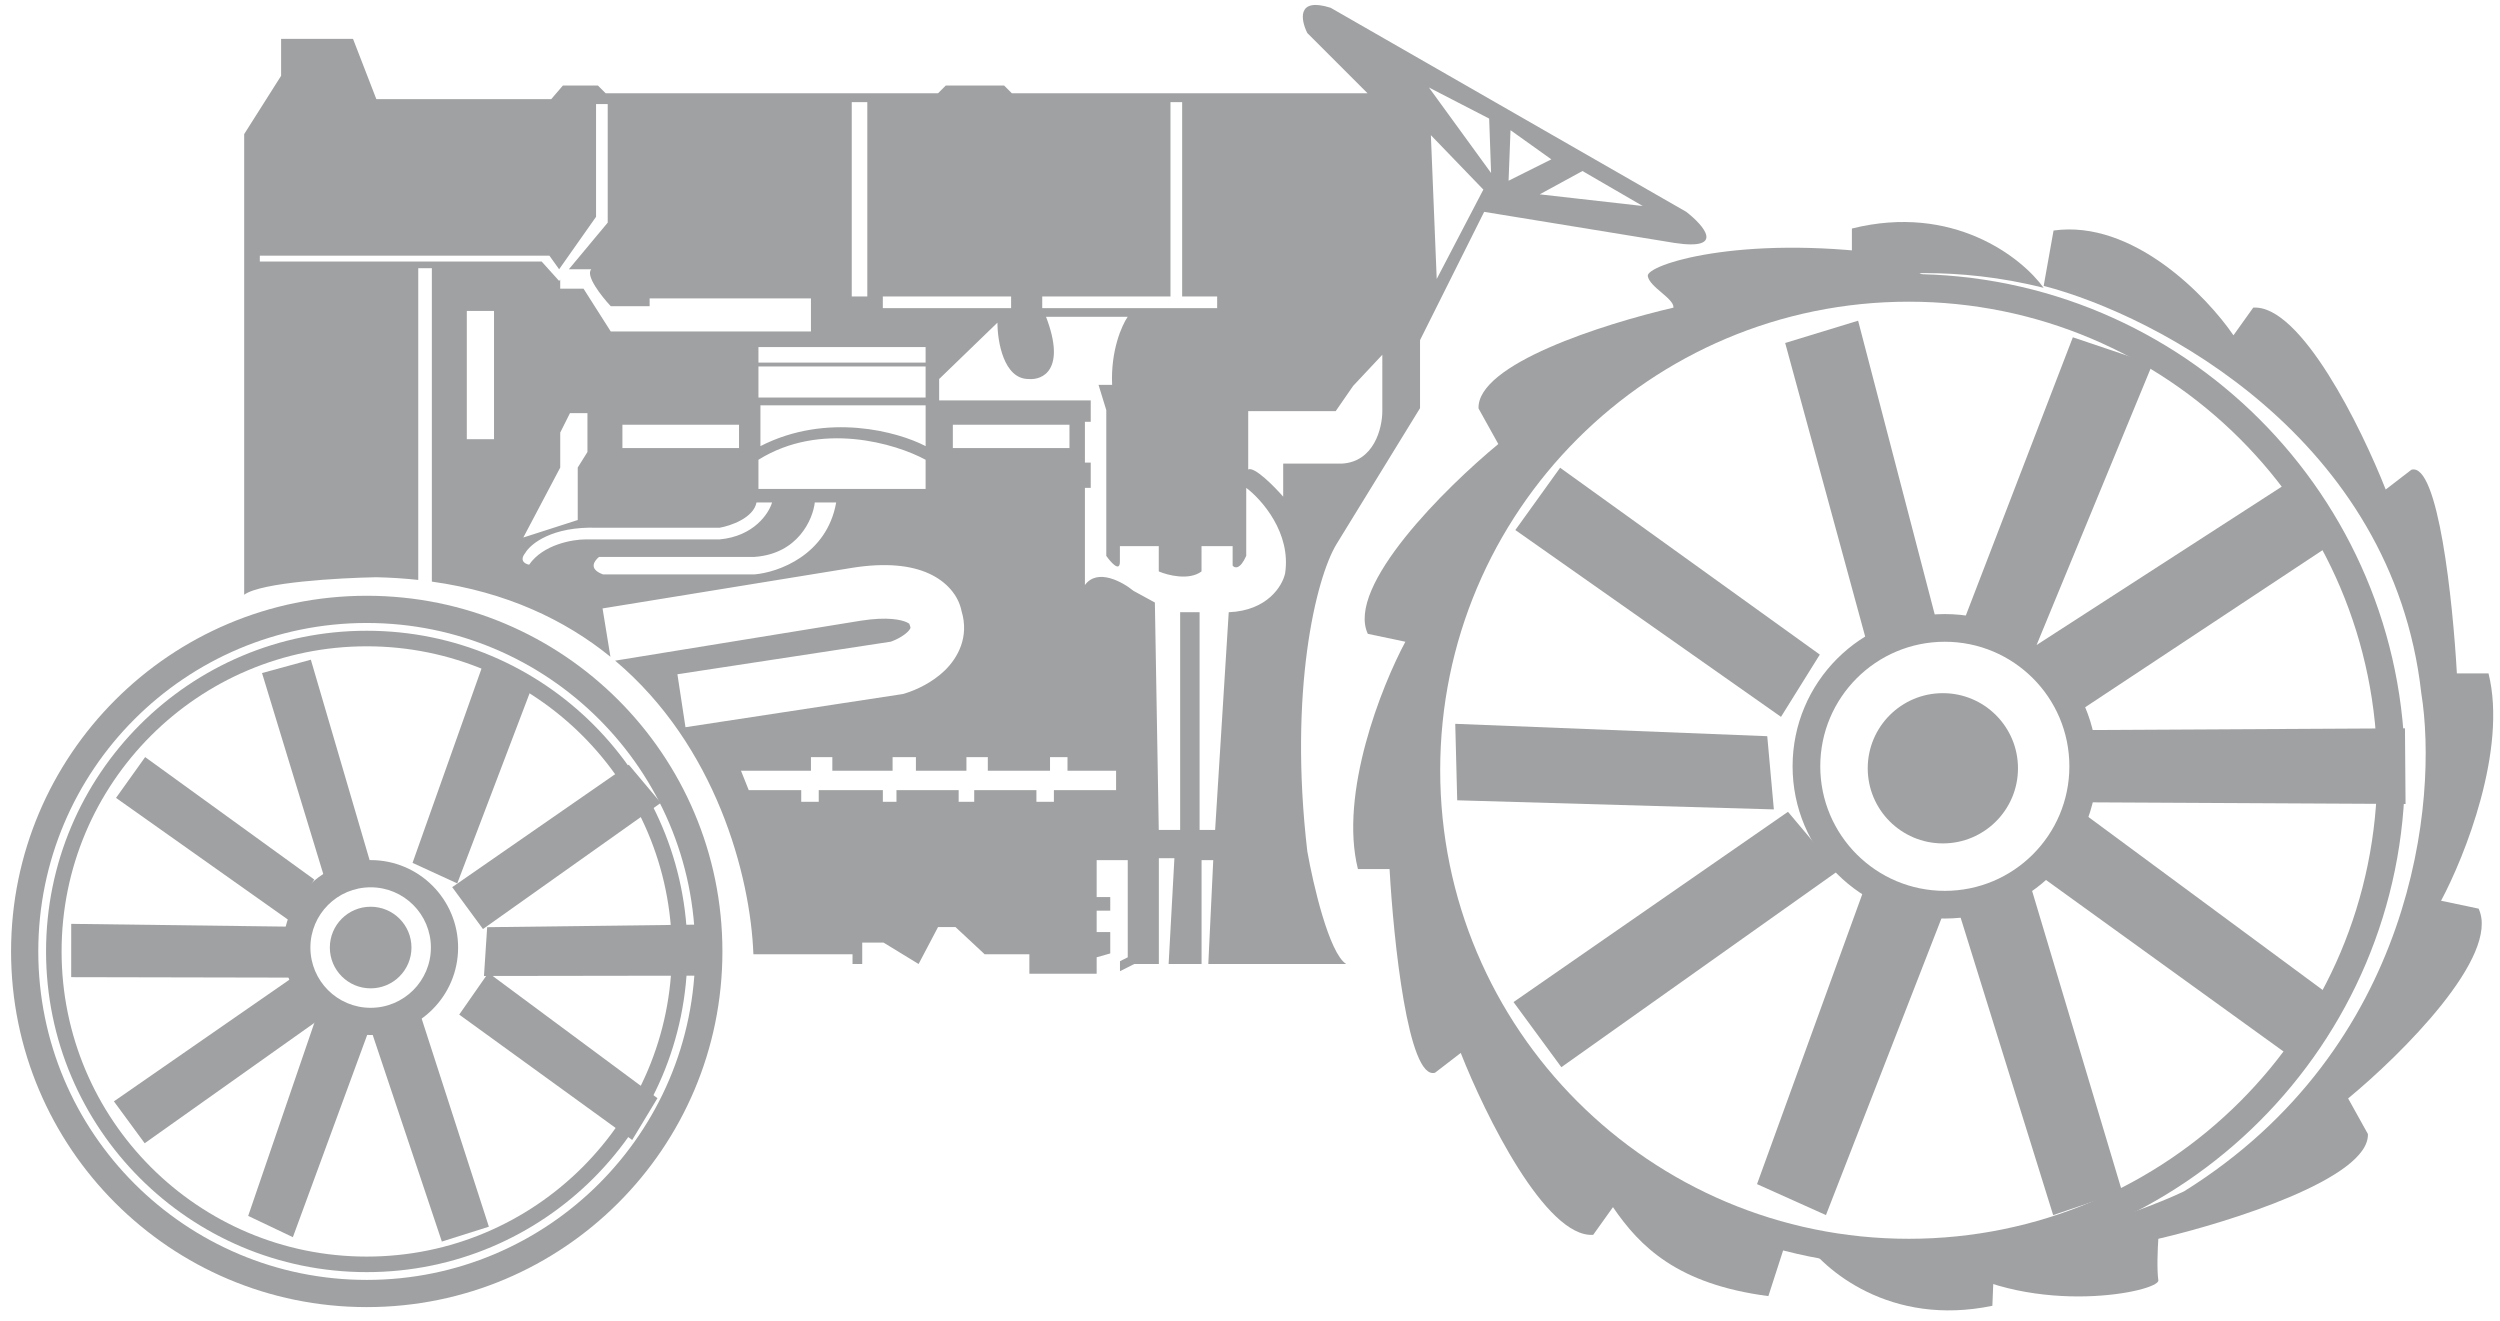 <svg width="140" height="74" viewBox="0 0 140 74" fill="none" xmlns="http://www.w3.org/2000/svg">
<path fill-rule="evenodd" clip-rule="evenodd" d="M13.674 11.102V31.89V33.305C14.632 32.608 19.007 32.362 21.075 32.325C21.886 32.343 22.668 32.394 23.422 32.476V15.018H24.184V32.57C28.36 33.154 31.637 34.713 34.184 36.78L33.743 34.072L47.741 31.795L47.751 31.793L47.751 31.793C49.589 31.507 50.998 31.648 52.034 32.124C53.011 32.572 53.675 33.344 53.847 34.223C54.283 35.66 53.648 36.825 52.915 37.539C52.206 38.229 51.297 38.641 50.681 38.831L50.575 38.863L50.466 38.88L38.387 40.724L37.935 37.758L49.891 35.933C50.202 35.823 50.582 35.623 50.822 35.389C50.943 35.272 50.977 35.195 50.984 35.173C50.985 35.17 50.986 35.167 50.986 35.165C50.987 35.161 50.987 35.158 50.987 35.154C50.987 35.148 50.986 35.121 50.968 35.069L50.918 34.925C50.889 34.905 50.846 34.879 50.783 34.85C50.472 34.708 49.718 34.524 48.218 34.757L34.447 36.997C40.092 41.752 42.027 49.027 42.19 53.44H47.741V53.984H48.285V52.787H49.482L51.441 53.984L52.529 51.917H53.509L55.142 53.44H57.645V54.529H61.413V53.609L62.174 53.392V52.194H61.413V50.997H62.174V50.235H61.413V48.167H63.154V53.609L62.719 53.827V54.386L63.522 53.984H64.896V48.059H65.767L65.443 53.984H67.288V48.167H67.942L67.665 53.984H75.386C74.428 53.375 73.535 49.522 73.209 47.672C72.164 38.703 73.681 32.398 74.842 30.475L79.522 22.856V19.047L81.372 15.347L83.113 11.864L93.78 13.605C96.653 14.04 95.412 12.626 94.433 11.864L74.515 0.435C72.6 -0.174 72.846 1.125 73.209 1.85L76.583 5.224H56.665L56.23 4.789H52.965L52.529 5.224H33.918L33.483 4.789H31.523L30.87 5.551H21.075L19.769 2.177H15.742V4.245L13.674 7.51V11.102ZM27.665 17.413H26.141V24.596H27.665V17.413ZM55.857 18.068L52.592 21.225V22.422H61.081V23.619H60.755V25.905H61.081V27.32H60.755V32.762C61.452 31.804 62.859 32.58 63.476 33.088L64.673 33.741L64.891 46.475H66.088V34.285H67.177V46.475H68.047L68.809 34.285C70.986 34.198 71.82 32.798 71.966 32.109C72.314 29.845 70.659 27.973 69.789 27.32V31.129C69.44 31.913 69.136 31.818 69.027 31.673V30.585H67.285V32C66.589 32.522 65.399 32.218 64.891 32V30.585H62.714V31.456C62.714 32.065 62.206 31.492 61.952 31.129V22.966L61.517 21.551H62.279C62.192 19.636 62.823 18.213 63.15 17.742H58.578C59.71 20.702 58.397 21.297 57.599 21.225C56.206 21.225 55.857 19.12 55.857 18.068ZM80.019 4.899L83.501 9.688L83.393 6.641L80.019 4.899ZM86.875 8.924L84.589 7.291L84.48 10.121L86.875 8.924ZM86.224 10.883L88.618 9.577L91.993 11.536L86.224 10.883ZM83.068 10.617L80.129 7.569L80.456 15.623L83.068 10.617ZM50.966 34.965L50.966 34.966C50.967 34.965 50.965 34.963 50.96 34.958L50.963 34.962L50.964 34.964L50.966 34.965ZM31.855 15.079H33.114C32.765 15.427 33.694 16.603 34.202 17.147H36.379V16.712H45.413V18.562H43.453H42.038H40.95H34.202L32.678 16.167H31.372V15.658L31.311 15.732L30.331 14.644H14.549V14.317H30.766L31.311 15.079L33.379 12.141V5.828H34.032V12.467L31.855 15.079ZM48.569 5.719H47.698V16.603H48.569V5.719ZM65.547 5.719H66.2V16.603H68.161V17.256H58.365V16.603H65.547V5.719ZM42.473 20.521H51.834V22.262H42.473V20.521ZM51.834 19.435H42.473V20.305H51.834V19.435ZM42.473 27.38V25.747C45.956 23.57 50.165 24.84 51.834 25.747V27.38H42.473ZM42.584 22.697H51.835V24.983C50.312 24.185 46.328 23.067 42.584 24.983V22.697ZM49.438 16.603H56.622V17.256H49.438V16.603ZM42.255 32.166H33.765C32.894 31.84 33.33 31.368 33.547 31.187H42.255C44.693 31.013 45.52 29.082 45.629 28.139H46.826C46.303 31.1 43.561 32.057 42.255 32.166ZM41.93 44.249H44.869V44.902H45.849V44.249H49.44V44.902H50.202V44.249H53.685V44.902H54.556V44.249H58.039V44.902H59.018V44.249H62.501V43.161H59.78V42.399H58.801V43.161H55.318V42.399H54.12V43.161H51.291V42.399H49.985V43.161H46.611V42.399H45.413V43.161H41.495L41.93 44.249ZM41.386 23.786H34.855V25.092H41.386V23.786ZM53.359 23.786H59.89V25.092H53.359V23.786ZM70.226 23.024H74.798L75.777 21.609L77.41 19.868V23.024C77.41 23.967 76.953 25.876 75.124 25.963H71.859V27.813C71.351 27.233 70.248 26.115 69.9 26.289V23.024H70.226ZM31.373 24.224V26.183L29.305 30.101L32.353 29.121V26.183L32.897 25.312V23.135H31.918L31.373 24.224ZM42.365 28.139H43.236C43.055 28.756 42.213 30.033 40.297 30.207H32.787C32.062 30.207 30.415 30.49 29.631 31.622C29.413 31.586 29.065 31.404 29.413 30.969C29.704 30.461 30.915 29.467 33.44 29.554H40.297C40.914 29.445 42.191 29.01 42.365 28.139Z" fill="#A0A1A2"/>
<path d="M108.91 70.701L109.353 70.258C112.63 70.258 119.354 68.118 122.306 66.716C135.237 58.656 136.551 44.758 135.592 38.816C133.998 24.556 120.83 17.67 114.446 16.009L114.999 12.909C119.428 12.29 123.561 16.563 125.074 18.777L126.181 17.227C128.838 17.05 132.234 23.944 133.599 27.413L135.038 26.306C136.544 25.863 137.363 33.723 137.585 37.709H139.356C140.419 41.96 138.027 47.968 136.699 50.441L138.802 50.884C140.042 53.541 134.448 59.077 131.495 61.512L132.603 63.505C132.691 65.985 124.816 68.45 120.867 69.373C120.83 69.889 120.778 71.078 120.867 71.698C120.956 72.318 114.003 73.801 108.91 70.701Z" fill="#A0A1A2"/>
<path d="M103.706 15.677V12.798C109.374 11.381 113.227 14.422 114.445 16.12C109.573 14.88 105.256 15.308 103.706 15.677Z" fill="#A0A1A2"/>
<path d="M111.689 70.248L111.573 73.124C105.852 74.311 102.125 71.117 100.977 69.372C105.794 70.807 110.125 70.554 111.689 70.248Z" fill="#A0A1A2"/>
<path d="M105.672 14.237L107.775 15.456C104.498 15.456 96.046 18.26 93.094 19.663C80.163 27.723 78.849 41.621 79.809 47.562C81.403 61.822 93.752 67.49 100.136 69.151L99.029 72.582C93.936 71.918 91.839 69.815 90.326 67.601L89.219 69.151C86.562 69.328 83.167 62.434 81.802 58.965L80.362 60.073C78.856 60.515 78.037 52.655 77.816 48.669H76.044C74.982 44.418 77.373 38.41 78.701 35.937L76.598 35.495C75.358 32.837 80.953 27.302 83.905 24.866L82.798 22.873C82.709 20.393 89.766 18.149 93.715 17.227C93.752 16.71 92.364 16.076 92.276 15.456C92.187 14.836 97.368 13.13 105.672 14.237Z" fill="#A0A1A2"/>
<path d="M116.079 18.888L109.908 34.931L113.85 36.602L120.536 20.392L116.079 18.888Z" fill="#A0A1A2"/>
<path d="M104.435 49.666L98.393 66.311L102.253 68.045L108.8 51.227L104.435 49.666Z" fill="#A0A1A2"/>
<path d="M113.007 43.024C113.007 45.347 111.124 47.231 108.8 47.231C106.477 47.231 104.593 45.347 104.593 43.024C104.593 40.7 106.477 38.817 108.8 38.817C111.124 38.817 113.007 40.7 113.007 43.024Z" fill="#A0A1A2"/>
<path fill-rule="evenodd" clip-rule="evenodd" d="M108.91 49.888C112.762 49.888 115.885 46.765 115.885 42.913C115.885 39.061 112.762 35.938 108.91 35.938C105.058 35.938 101.935 39.061 101.935 42.913C101.935 46.765 105.058 49.888 108.91 49.888ZM108.91 51.438C113.618 51.438 117.435 47.621 117.435 42.913C117.435 38.205 113.618 34.388 108.91 34.388C104.202 34.388 100.385 38.205 100.385 42.913C100.385 47.621 104.202 51.438 108.91 51.438Z" fill="#A0A1A2"/>
<path fill-rule="evenodd" clip-rule="evenodd" d="M106.889 69.372C121.381 69.372 133.128 57.625 133.128 43.133C133.128 28.642 121.381 16.895 106.889 16.895C92.398 16.895 80.651 28.642 80.651 43.133C80.651 57.625 92.398 69.372 106.889 69.372ZM106.889 70.922C122.237 70.922 134.678 58.481 134.678 43.133C134.678 27.786 122.237 15.345 106.889 15.345C91.542 15.345 79.101 27.786 79.101 43.133C79.101 58.481 91.542 70.922 106.889 70.922Z" fill="#A0A1A2"/>
<path d="M101.909 36.657L87.366 26.194L84.859 29.682L99.736 40.144L101.909 36.657Z" fill="#A0A1A2"/>
<path d="M108.488 34.959L104.054 17.959L99.97 19.207L104.657 36.408L108.488 34.959Z" fill="#A0A1A2"/>
<path d="M118.84 66.732L113.674 49.478L109.544 50.581L114.977 68.046L118.84 66.732Z" fill="#A0A1A2"/>
<path d="M98.966 41.227L81.494 40.534L81.604 44.817L99.336 45.327L98.966 41.227Z" fill="#A0A1A2"/>
<path d="M116.988 40.882L134.678 40.786L134.711 45.023L116.751 44.929L116.988 40.882Z" fill="#A0A1A2"/>
<path d="M128.451 26.817L113.396 36.542L116.13 40.029L131.288 29.998L128.451 26.817Z" fill="#A0A1A2"/>
<path d="M100.126 45.461L84.757 56.115L87.436 59.762L102.917 48.78L100.126 45.461Z" fill="#A0A1A2"/>
<path d="M130.72 55.92L116.555 45.458L114.113 48.945L128.603 59.408L130.72 55.92Z" fill="#A0A1A2"/>
<path d="M27.021 37.281L23.102 48.321L25.606 49.471L29.851 38.316L27.021 37.281Z" fill="#A0A1A2"/>
<path d="M17.816 56.657L13.898 68.091L16.401 69.282L20.646 57.729L17.816 56.657Z" fill="#A0A1A2"/>
<path d="M23.042 53.062C23.042 54.325 22.019 55.348 20.756 55.348C19.494 55.348 18.471 54.325 18.471 53.062C18.471 51.8 19.494 50.777 20.756 50.777C22.019 50.777 23.042 51.8 23.042 53.062Z" fill="#A0A1A2"/>
<path fill-rule="evenodd" clip-rule="evenodd" d="M20.756 56.437C22.619 56.437 24.13 54.926 24.13 53.063C24.13 51.199 22.619 49.689 20.756 49.689C18.892 49.689 17.382 51.199 17.382 53.063C17.382 54.926 18.892 56.437 20.756 56.437ZM20.756 57.961C23.461 57.961 25.654 55.768 25.654 53.063C25.654 50.358 23.461 48.165 20.756 48.165C18.051 48.165 15.858 50.358 15.858 53.063C15.858 55.768 18.051 57.961 20.756 57.961Z" fill="#A0A1A2"/>
<path d="M17.598 49.253L8.129 42.397L6.497 44.682L16.183 51.539L17.598 49.253Z" fill="#A0A1A2"/>
<path d="M20.754 48.358L17.407 36.943L14.673 37.69L18.195 49.245L20.754 48.358Z" fill="#A0A1A2"/>
<path d="M27.377 68.695L23.563 56.891L20.744 57.577L24.744 69.528L27.377 68.695Z" fill="#A0A1A2"/>
<path d="M16.386 51.895L3.988 51.736L3.987 54.721L16.572 54.747L16.386 51.895Z" fill="#A0A1A2"/>
<path d="M27.281 51.923L39.165 51.777L39.168 54.637L27.103 54.655L27.281 51.923Z" fill="#A0A1A2"/>
<path d="M35.211 42.825L25.323 49.68L27.046 52.026L37.005 44.961L35.211 42.825Z" fill="#A0A1A2"/>
<path d="M16.267 54.821L6.379 61.676L8.102 64.022L18.062 56.957L16.267 54.821Z" fill="#A0A1A2"/>
<path d="M36.817 61.498L27.348 54.477L25.716 56.818L35.403 63.838L36.817 61.498Z" fill="#A0A1A2"/>
<path fill-rule="evenodd" clip-rule="evenodd" d="M20.537 70.369C29.974 70.369 37.625 62.718 37.625 53.281C37.625 43.843 29.974 36.193 20.537 36.193C11.1 36.193 3.449 43.843 3.449 53.281C3.449 62.718 11.1 70.369 20.537 70.369ZM20.537 71.239C30.455 71.239 38.496 63.199 38.496 53.281C38.496 43.363 30.455 35.322 20.537 35.322C10.619 35.322 2.579 43.363 2.579 53.281C2.579 63.199 10.619 71.239 20.537 71.239Z" fill="#A0A1A2"/>
<path fill-rule="evenodd" clip-rule="evenodd" d="M20.538 71.675C30.696 71.675 38.932 63.44 38.932 53.281C38.932 43.122 30.696 34.887 20.538 34.887C10.379 34.887 2.144 43.122 2.144 53.281C2.144 63.44 10.379 71.675 20.538 71.675ZM20.538 73.198C31.538 73.198 40.455 64.281 40.455 53.281C40.455 42.281 31.538 33.363 20.538 33.363C9.538 33.363 0.62 42.281 0.62 53.281C0.62 64.281 9.538 73.198 20.538 73.198Z" fill="#A0A1A2"/>
</svg>
